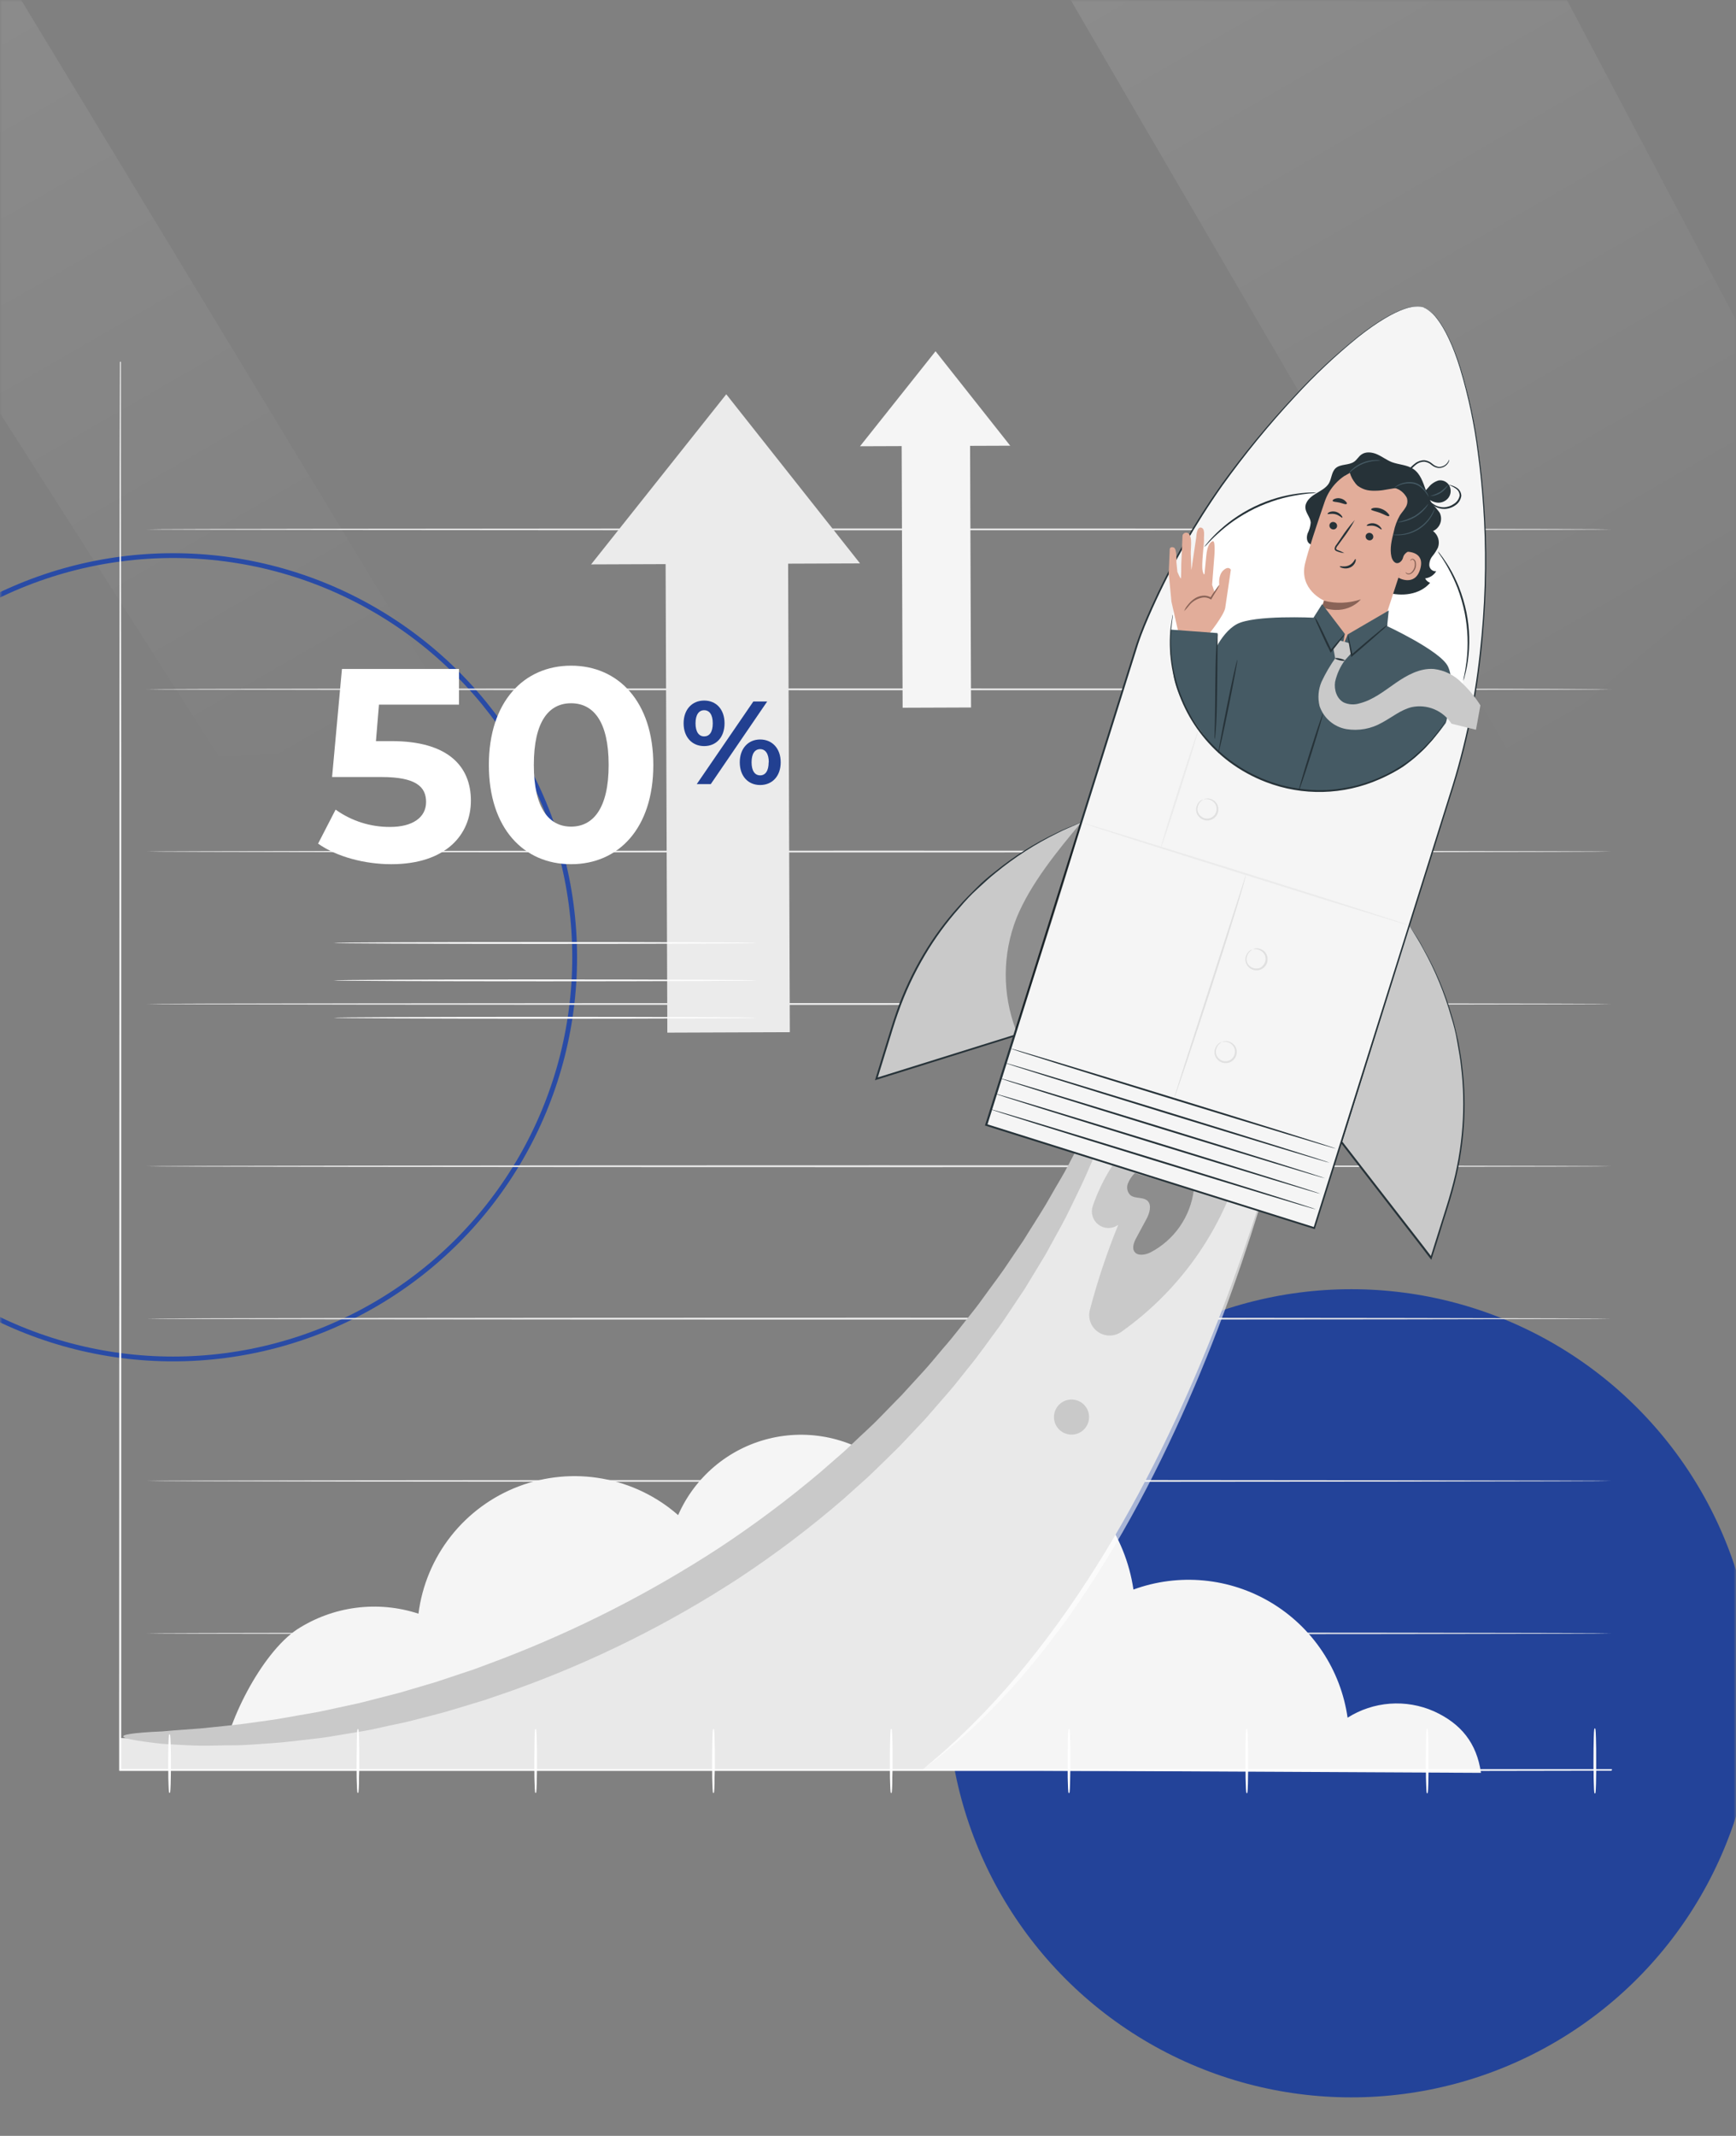 <svg width="361" height="444" viewBox="0 0 361 444" fill="none" xmlns="http://www.w3.org/2000/svg">
<rect x="0" y="0" width="361" height="444" fill="#808080" stroke="none"/>
<mask id="mask0_2369_935" style="mask-type:alpha" maskUnits="userSpaceOnUse" x="0" y="0" width="361" height="444">
<rect x="0.5" y="0.5" width="360" height="443" fill="#D9D9D9" stroke="black"/>
</mask>
<g mask="url(#mask0_2369_935)">
<circle cx="281" cy="352" r="84" fill="#234399"/>
<path opacity="0.1" d="M217.808 -8.291L319.929 -11.189L380.403 103.26L314.953 158.393L217.808 -8.291Z" fill="url(#paint0_linear_2369_935)"/>
<path opacity="0.1" d="M-34.399 31.958L-33.051 -3.273L-22.899 -8.24L-1.076 -9.04L98.486 155.293L45.487 157.235L-34.399 31.958Z" fill="url(#paint1_linear_2369_935)"/>
<circle cx="36" cy="199" r="83.5" stroke="#294BA6"/>
</g>
<path d="M335.052 339.548C335.052 339.649 266.861 339.735 182.765 339.735C98.669 339.735 30.471 339.649 30.471 339.548C30.471 339.447 98.647 339.361 182.765 339.361C266.882 339.361 335.052 339.44 335.052 339.548Z" fill="#EBEBEB"/>
<path d="M335.052 307.854C335.052 307.962 266.861 308.048 182.765 308.048C98.669 308.048 30.471 307.962 30.471 307.854C30.471 307.746 98.647 307.666 182.765 307.666C266.882 307.666 335.052 307.76 335.052 307.854Z" fill="#EBEBEB"/>
<path d="M335.052 274.129C335.052 274.237 266.861 274.316 182.765 274.316C98.669 274.316 30.471 274.237 30.471 274.129C30.471 274.021 98.64 273.92 182.765 273.92C266.89 273.92 335.052 274.028 335.052 274.129Z" fill="#EBEBEB"/>
<path d="M335.052 242.442C335.052 242.542 266.861 242.629 182.765 242.629C98.669 242.629 30.471 242.542 30.471 242.442C30.471 242.341 98.64 242.24 182.765 242.24C266.89 242.24 335.052 242.334 335.052 242.442Z" fill="#EBEBEB"/>
<path d="M335.052 208.71C335.052 208.818 266.861 208.904 182.765 208.904C98.669 208.904 30.471 208.818 30.471 208.71C30.471 208.602 98.647 208.522 182.765 208.522C266.882 208.522 335.052 208.609 335.052 208.71Z" fill="#EBEBEB"/>
<path d="M335.052 177.022C335.052 177.123 266.861 177.21 182.765 177.21C98.669 177.21 30.471 177.123 30.471 177.022C30.471 176.922 98.647 176.835 182.765 176.835C266.882 176.835 335.052 176.922 335.052 177.022Z" fill="#EBEBEB"/>
<path d="M335.052 143.298C335.052 143.398 266.861 143.485 182.765 143.485C98.669 143.485 30.471 143.398 30.471 143.298C30.471 143.197 98.647 143.11 182.765 143.11C266.882 143.11 335.052 143.19 335.052 143.298Z" fill="#EBEBEB"/>
<path d="M335.052 110.048C335.052 110.156 266.861 110.235 182.765 110.235C98.669 110.235 30.471 110.156 30.471 110.048C30.471 109.94 98.647 109.861 182.765 109.861C266.882 109.861 335.052 109.947 335.052 110.048Z" fill="#EBEBEB"/>
<path d="M298.166 355.734C295.297 354.468 292.159 353.929 289.032 354.162C285.904 354.396 282.881 355.395 280.231 357.073C279.527 352.15 277.733 347.447 274.979 343.307C272.225 339.166 268.582 335.693 264.314 333.14C260.047 330.587 255.263 329.019 250.313 328.551C245.362 328.083 240.37 328.726 235.699 330.433C234.871 324.8 232.701 319.449 229.372 314.831C226.043 310.213 221.652 306.462 216.57 303.896C211.488 301.329 205.864 300.022 200.171 300.085C194.478 300.147 188.884 301.577 183.859 304.254C180.512 301.612 176.604 299.773 172.435 298.877C168.266 297.981 163.947 298.053 159.81 299.087C155.673 300.121 151.829 302.089 148.571 304.841C145.314 307.593 142.73 311.054 141.019 314.96C136.555 311.05 131.111 308.428 125.27 307.376C119.43 306.323 113.413 306.88 107.864 308.985C102.316 311.091 97.444 314.666 93.772 319.328C90.1 323.99 87.766 329.564 87.019 335.451C82.835 334.08 78.397 333.661 74.031 334.227C69.664 334.792 65.48 336.328 61.783 338.72C54.447 343.58 46.8 358.462 46.08 367.225L307.966 368.542C307.087 362.358 303.84 358.311 298.166 355.734Z" fill="#F5F5F5"/>
<path d="M122.918 117.327L151.027 81.961L178.841 117.118L122.918 117.327Z" fill="#EBEBEB"/>
<path d="M163.867 111.563L138.394 111.656L138.772 214.666L164.245 214.573L163.867 111.563Z" fill="#EBEBEB"/>
<path d="M178.841 92.768L194.544 73.018L210.074 92.653L178.841 92.768Z" fill="#F5F5F5"/>
<path d="M201.716 89.551L187.489 89.603L187.7 147.124L201.927 147.072L201.716 89.551Z" fill="#F5F5F5"/>
<path d="M24.955 361.299C72.367 363.252 119.188 350.201 158.753 324.003C197.935 297.91 220.5 254.818 236.736 210.632L269.59 221.907C269.59 221.907 248.76 321.728 191.83 367.851H24.955V361.299Z" fill="#C9C9C9"/>
<g opacity="0.6">
<path d="M24.955 361.299C72.367 363.252 119.188 350.201 158.753 324.003C197.935 297.91 220.5 254.818 236.736 210.632L269.59 221.907C269.59 221.907 248.76 326.307 191.83 367.851H24.955V361.299Z" fill="white"/>
</g>
<path d="M233.021 222.332C233.266 222.418 233.165 223.376 232.747 225.126C232.538 225.997 232.25 227.07 231.89 228.33L231.286 230.353C231.055 231.073 230.782 231.793 230.494 232.628C229.918 234.226 229.27 236.005 228.535 237.942C227.801 239.878 226.858 241.923 225.9 244.141C224.942 246.358 223.74 248.677 222.574 251.154C221.407 253.63 219.953 256.158 218.491 258.836L217.375 260.866C216.965 261.536 216.562 262.213 216.144 262.897L213.602 267.08L212.947 268.153L212.227 269.211L210.787 271.371C209.815 272.811 208.865 274.294 207.814 275.756C205.654 278.636 203.558 281.71 201.11 284.662C199.908 286.153 198.727 287.708 197.438 289.198C196.15 290.689 194.839 292.194 193.507 293.72L192.506 294.872L191.455 295.988L189.36 298.22L187.2 300.495C186.48 301.258 185.71 301.935 184.954 302.72C183.427 304.196 181.915 305.715 180.331 307.191L175.45 311.569C168.56 317.529 161.289 323.034 153.684 328.05C138.961 337.659 123.155 345.498 106.596 351.406L100.937 353.358L95.357 355.05L92.621 355.87L89.899 356.59L84.586 357.951C82.836 358.354 81.101 358.671 79.409 359.067C77.717 359.463 76.054 359.787 74.369 360.054L69.538 360.853C68.746 360.975 67.968 361.126 67.19 361.227L64.894 361.501C61.855 361.854 58.975 362.221 56.254 362.394C53.532 362.566 50.933 362.818 48.506 362.811C46.08 362.804 43.834 362.919 41.76 362.89C39.686 362.862 37.793 362.732 36.094 362.646C35.244 362.595 34.445 362.566 33.696 362.502L31.586 362.257C30.283 362.098 29.189 361.94 28.303 361.789C26.532 361.494 25.61 361.206 25.625 360.946C25.639 360.687 26.59 360.471 28.361 360.284C29.254 360.19 30.348 360.104 31.637 360.025L33.718 359.924L36.086 359.722C37.757 359.588 39.607 359.451 41.638 359.312C43.661 359.132 45.857 358.866 48.211 358.635C50.566 358.405 53.071 358.002 55.728 357.649C58.385 357.296 61.2 356.72 64.08 356.245L66.305 355.849C67.025 355.712 67.802 355.532 68.558 355.366L73.224 354.358C74.815 354.049 76.406 353.595 78.041 353.185L83.03 351.903L88.135 350.398L90.749 349.628L93.377 348.75L98.741 346.957L104.184 344.919C120.08 338.831 135.285 331.074 149.544 321.778C156.882 316.94 163.927 311.67 170.64 305.996L175.414 301.834C176.962 300.43 178.445 298.954 179.95 297.586C180.67 296.866 181.454 296.204 182.16 295.477C182.866 294.75 183.6 294.037 184.277 293.317L186.379 291.157L187.423 290.106L188.417 289.018L192.334 284.734C193.622 283.294 194.803 281.854 196.013 280.414C198.475 277.628 200.621 274.726 202.81 272.005C203.882 270.63 204.862 269.211 205.862 267.858L207.346 265.842L208.066 264.841L208.786 263.833L211.457 259.88L212.753 257.972L213.948 256.057C215.518 253.53 217.087 251.161 218.39 248.814C219.694 246.466 221.069 244.328 222.149 242.218C223.229 240.109 224.309 238.186 225.295 236.401C226.282 234.615 227.045 232.916 227.815 231.426C228.204 230.706 228.535 229.986 228.91 229.316C229.284 228.646 229.543 228.027 229.824 227.444C230.4 226.285 230.911 225.284 231.343 224.564C232.2 223.023 232.776 222.246 233.021 222.332Z" fill="#C9C9C9"/>
<path d="M234.835 237.69C231.466 241.495 228.882 245.929 227.232 250.736C227.002 251.423 226.993 252.165 227.209 252.857C227.424 253.549 227.851 254.155 228.431 254.59C229.01 255.025 229.712 255.267 230.436 255.281C231.161 255.295 231.871 255.08 232.466 254.667L232.538 254.617C230.189 260.374 228.22 266.278 226.642 272.293C226.418 273.136 226.459 274.028 226.76 274.847C227.061 275.666 227.607 276.373 228.323 276.871C229.04 277.369 229.893 277.634 230.765 277.63C231.638 277.627 232.488 277.354 233.201 276.85C246.037 267.752 255.136 254.306 258.811 239.007L234.835 237.69Z" fill="#C9C9C9"/>
<g opacity="0.3">
<path d="M235.98 243.867C235.36 244.483 234.87 245.218 234.54 246.027C234.382 246.432 234.345 246.874 234.433 247.3C234.521 247.725 234.731 248.116 235.037 248.425C236.023 249.26 237.715 248.756 238.637 249.642C239.558 250.527 239.04 252.241 238.385 253.45L236.311 257.288C235.807 258.224 235.31 259.448 235.966 260.283C236.621 261.118 238.169 260.888 239.227 260.355C241.668 259.086 243.763 257.244 245.335 254.987C246.906 252.729 247.906 250.124 248.249 247.395L235.98 243.867Z" fill="black"/>
</g>
<path d="M293.076 192.38L293.27 192.661C298.789 200.913 302.385 210.298 303.794 220.125C305.202 229.952 304.386 239.97 301.406 249.44L297.626 261.471L278.942 237.373L293.076 192.38Z" fill="#C9C9C9"/>
<path d="M293.076 192.38L293.011 192.603L292.81 193.258C292.63 193.834 292.378 194.698 292.046 195.75C291.37 197.91 290.39 201.092 289.166 205.074C286.69 212.994 283.205 224.247 279.086 237.416V237.258L296.122 259.218L297.77 261.378L297.446 261.442C298.205 259.042 298.949 256.678 299.678 254.35C300.398 252.018 301.169 249.728 301.781 247.46C303.009 243.106 303.79 238.638 304.114 234.126C304.411 230.046 304.319 225.948 303.84 221.886C303.667 219.97 303.293 218.156 302.998 216.406C302.702 214.657 302.278 212.994 301.788 211.446C300.397 206.49 298.427 201.714 295.92 197.218C295.085 195.606 294.286 194.446 293.803 193.618L293.047 192.373C293.047 192.373 293.119 192.459 293.27 192.668L293.861 193.575C294.365 194.389 295.193 195.541 296.021 197.175C298.57 201.654 300.569 206.423 301.975 211.381C302.479 212.936 302.803 214.621 303.221 216.356C303.523 218.113 303.905 219.956 304.085 221.857C304.583 225.932 304.687 230.045 304.394 234.14C304.079 238.678 303.302 243.173 302.076 247.554C301.464 249.843 300.686 252.118 299.974 254.451C299.261 256.784 298.534 259.146 297.749 261.543L297.641 261.889L297.418 261.601C296.899 260.931 296.33 260.204 295.769 259.441L278.748 237.466L278.698 237.394V237.308L288.994 204.872C290.254 200.926 291.247 197.794 291.938 195.634C292.277 194.576 292.543 193.762 292.723 193.194L293.04 192.56C293.047 192.499 293.059 192.439 293.076 192.38V192.38Z" fill="#263238"/>
<path d="M224.842 170.96L224.518 171.082C215.399 174.648 207.196 180.214 200.516 187.372C193.835 194.53 188.847 203.096 185.918 212.439L182.196 224.305L210.902 215.334L224.842 170.96Z" fill="#C9C9C9"/>
<path d="M224.842 170.96C224.842 170.96 224.842 171.025 224.784 171.162C224.726 171.298 224.676 171.522 224.597 171.781C224.424 172.342 224.172 173.156 223.877 174.2L221.04 183.322L211.082 215.37V215.463H210.996L184.831 223.657L182.29 224.449L181.951 224.557L182.059 224.211L184.219 217.22C184.939 214.923 185.616 212.648 186.379 210.452C187.859 206.214 189.765 202.137 192.067 198.284C194.146 194.805 196.557 191.535 199.267 188.521C200.498 187.081 201.83 185.806 203.069 184.554C204.307 183.301 205.596 182.206 206.878 181.227C210.815 178.018 215.125 175.296 219.715 173.12C221.314 172.299 222.595 171.838 223.495 171.464L224.489 171.061L224.842 170.946L223.524 171.529C222.667 171.925 221.364 172.407 219.78 173.242C215.23 175.474 210.955 178.229 207.043 181.45C205.776 182.437 204.566 183.61 203.263 184.784C201.96 185.958 200.714 187.297 199.498 188.744C196.817 191.755 194.432 195.017 192.377 198.486C190.101 202.312 188.215 206.357 186.746 210.56C185.962 212.72 185.306 215.031 184.586 217.321C183.866 219.61 183.146 221.958 182.426 224.319L182.196 224.082L184.738 223.29L210.91 215.125L210.794 215.24C214.906 202.28 218.419 191.228 220.874 183.402C222.12 179.485 223.114 176.374 223.798 174.229C224.136 173.17 224.402 172.35 224.582 171.781C224.669 171.507 224.741 171.298 224.791 171.14C224.804 171.079 224.82 171.019 224.842 170.96V170.96Z" fill="#263238"/>
<path d="M295.92 63.86C290.52 62.168 276.206 73.011 259.654 93.438C243.36 113.554 236.614 133.462 236.614 133.462L205.085 233.852L231.538 242.161L246.866 246.97L273.319 255.279L301.932 164.185C304.74 155.286 306.69 146.138 307.757 136.868C308.852 127.575 309.201 118.209 308.801 108.86C307.49 82.71 301.356 65.559 295.949 63.86" fill="#F5F5F5"/>
<path d="M295.92 63.86L296.158 63.946L296.453 64.062L296.834 64.278C297.658 64.816 298.377 65.499 298.958 66.294C300.55 68.346 302.256 71.823 303.746 76.532C305.5 82.293 306.765 88.191 307.526 94.165C308.009 97.664 308.398 101.422 308.671 105.433C308.945 109.443 309.11 113.691 309.06 118.162C309.01 122.634 308.772 127.321 308.34 132.202C307.908 137.288 307.221 142.349 306.281 147.366C305.256 152.758 303.934 158.089 302.321 163.335C300.626 168.74 298.882 174.31 297.086 180.046C289.886 202.957 281.93 228.351 273.463 255.337L273.413 255.517L273.233 255.459L239.119 244.746L204.998 234.025L204.818 233.974L204.876 233.794C213.358 206.809 221.342 181.414 228.55 158.504C230.35 152.773 232.099 147.205 233.798 141.8C234.648 139.102 235.486 136.443 236.311 133.822C237.197 131.216 238.255 128.732 239.335 126.313C243.374 117.384 248.249 108.857 253.894 100.846C258.593 94.344 263.704 88.149 269.194 82.299C273.274 77.862 277.683 73.739 282.384 69.966C286.265 66.913 289.584 64.969 292.082 64.155C293.006 63.824 293.982 63.666 294.962 63.687L295.394 63.723L295.704 63.795L295.942 63.86L295.697 63.817L295.394 63.752L294.962 63.716C293.98 63.711 293.005 63.882 292.082 64.22C289.634 65.048 286.322 67.006 282.442 70.074C277.783 73.854 273.41 77.975 269.359 82.4C263.905 88.269 258.828 94.478 254.16 100.99C248.539 108.994 243.686 117.511 239.666 126.428C238.594 128.847 237.506 131.331 236.664 133.916L234.158 141.894C232.464 147.298 230.719 152.869 228.924 158.605C221.724 181.515 213.804 206.917 205.294 233.91L205.171 233.672L239.263 244.4L273.377 255.121L273.139 255.243L296.806 179.96L302.054 163.263C303.662 158.024 304.98 152.7 306 147.315C307.001 142.117 307.634 137.055 308.081 132.195C308.527 127.335 308.758 122.641 308.801 118.17C308.844 113.698 308.714 109.465 308.441 105.462C308.167 101.458 307.793 97.7 307.318 94.208C306.574 88.242 305.331 82.348 303.602 76.59C302.162 71.881 300.456 68.403 298.886 66.351C298.316 65.556 297.609 64.869 296.798 64.321L296.424 64.098L296.136 63.982L295.92 63.86Z" fill="#263238"/>
<path d="M289.064 160.762C304.144 152.643 309.786 133.836 301.666 118.757C293.547 103.677 274.74 98.035 259.661 106.154C244.581 114.274 238.939 133.08 247.059 148.16C255.178 163.24 273.985 168.882 289.064 160.762Z" fill="white"/>
<path d="M298.663 118.753C298.487 118.771 298.309 118.752 298.14 118.7C297.971 118.647 297.815 118.56 297.68 118.445C297.545 118.33 297.436 118.189 297.357 118.03C297.279 117.871 297.233 117.698 297.223 117.522C297.207 116.813 297.447 116.123 297.9 115.578C298.347 115.035 298.727 114.44 299.03 113.806C299.245 113.201 299.26 112.544 299.074 111.929C298.887 111.315 298.509 110.777 297.994 110.394C298.339 110.242 298.65 110.023 298.908 109.749C299.167 109.474 299.367 109.151 299.498 108.797C299.628 108.444 299.686 108.067 299.667 107.691C299.649 107.314 299.555 106.946 299.39 106.606C298.987 106.02 298.529 105.473 298.022 104.972C297.767 104.656 297.543 104.316 297.353 103.957C297.821 104.24 298.343 104.421 298.886 104.49C299.329 104.529 299.774 104.456 300.181 104.277C300.587 104.098 300.942 103.82 301.212 103.467C301.473 103.108 301.628 102.683 301.66 102.24C301.692 101.797 301.599 101.354 301.392 100.962C301.177 100.573 300.847 100.26 300.448 100.065C300.048 99.871 299.599 99.804 299.16 99.874C298.323 100.12 297.585 100.624 297.05 101.314L296.503 101.912C295.898 100.213 295.366 98.492 293.918 97.506C292.608 96.613 290.902 96.613 289.426 96.066C288.353 95.641 287.424 94.914 286.366 94.446C285.307 93.978 283.982 93.826 283.061 94.518C282.514 94.921 282.182 95.562 281.621 95.958C280.49 96.786 278.741 96.397 277.718 97.354C276.89 98.139 276.919 99.464 276.358 100.45C275.796 101.437 274.529 102.07 273.478 102.711C272.426 103.352 271.361 104.36 271.454 105.591C271.534 106.671 272.498 107.55 272.563 108.637C272.491 109.427 272.271 110.196 271.915 110.905C271.663 111.625 271.685 112.654 272.369 113.065L280.073 117.918C282.593 120.006 285.199 122.137 288.324 123.116C291.449 124.095 295.258 123.642 297.389 121.158C296.939 120.993 296.568 120.664 296.352 120.236C296.824 120.179 297.277 120.016 297.677 119.759C298.078 119.502 298.415 119.158 298.663 118.753V118.753Z" fill="#263238"/>
<path d="M290.952 119.221C292.364 117.344 293.612 115.35 294.682 113.259C295.752 111.156 296.284 108.821 296.23 106.462C296.23 106.11 295.877 103.654 295.51 103.582C295.265 103.532 295.258 105.742 295.07 105.886C293.323 107.598 292.135 109.8 291.665 112.201C291.163 114.506 290.921 116.861 290.945 119.221" fill="#263238"/>
<path d="M277.466 136.17C283.709 138.33 287.503 130.179 287.503 130.179L293.854 110.739C295.798 105.181 294.185 99.414 288.576 97.621L288.05 97.484C285.487 96.826 282.77 97.158 280.44 98.414C278.111 99.669 276.339 101.756 275.479 104.259C273.816 109.09 272.045 114.44 271.397 117.097C270.065 122.59 275.321 124.844 275.321 124.844C275.321 124.844 274.961 126.097 274.478 127.688C273.398 131.288 274.255 135.45 275.681 135.766L277.466 136.17Z" fill="#E2AD9A"/>
<path d="M275.321 124.88C277.851 125.52 280.512 125.422 282.989 124.599C282.989 124.599 280.231 128.134 274.896 126.241L275.321 124.88Z" fill="#896357"/>
<path d="M276.48 109.04C276.425 109.243 276.452 109.46 276.556 109.644C276.659 109.827 276.832 109.962 277.034 110.019C277.132 110.053 277.235 110.067 277.337 110.06C277.44 110.053 277.541 110.025 277.632 109.979C277.724 109.933 277.806 109.869 277.873 109.79C277.94 109.712 277.99 109.621 278.021 109.522C278.076 109.319 278.049 109.102 277.945 108.919C277.841 108.735 277.669 108.6 277.466 108.543C277.369 108.51 277.266 108.496 277.163 108.503C277.061 108.51 276.96 108.537 276.868 108.583C276.776 108.63 276.695 108.694 276.628 108.772C276.561 108.851 276.511 108.942 276.48 109.04V109.04Z" fill="#263238"/>
<path d="M276.062 106.837C276.134 106.966 276.84 106.678 277.682 106.894C278.525 107.11 279.029 107.694 279.122 107.614C279.216 107.535 279.122 107.37 278.906 107.103C278.608 106.751 278.208 106.499 277.762 106.383C277.325 106.271 276.864 106.299 276.444 106.462C276.163 106.621 276.026 106.779 276.062 106.837Z" fill="#263238"/>
<path d="M284.004 111.308C283.951 111.511 283.979 111.727 284.082 111.91C284.186 112.093 284.357 112.228 284.558 112.287C284.656 112.321 284.759 112.335 284.861 112.328C284.964 112.321 285.064 112.293 285.156 112.247C285.248 112.201 285.33 112.136 285.397 112.058C285.464 111.98 285.514 111.889 285.545 111.79C285.6 111.588 285.574 111.372 285.472 111.189C285.369 111.005 285.199 110.87 284.998 110.811C284.9 110.777 284.796 110.764 284.693 110.77C284.59 110.777 284.489 110.805 284.396 110.851C284.304 110.897 284.221 110.961 284.154 111.04C284.087 111.118 284.036 111.21 284.004 111.308Z" fill="#263238"/>
<path d="M284.22 109.292C284.292 109.414 284.998 109.134 285.833 109.35C286.668 109.566 287.186 110.142 287.273 110.07C287.359 109.998 287.273 109.832 287.057 109.566C286.764 109.211 286.365 108.958 285.919 108.846C285.483 108.726 285.02 108.754 284.602 108.925C284.321 109.04 284.184 109.234 284.22 109.292Z" fill="#263238"/>
<path d="M279.547 114.98C279.137 114.732 278.7 114.531 278.244 114.382C278.035 114.31 277.841 114.21 277.841 114.058C277.881 113.83 277.989 113.619 278.15 113.454L279.202 112.014C280.148 110.778 280.993 109.468 281.729 108.097C280.686 109.253 279.738 110.491 278.892 111.798L277.862 113.288C277.662 113.513 277.548 113.801 277.538 114.102C277.549 114.187 277.579 114.268 277.626 114.339C277.674 114.411 277.737 114.47 277.812 114.512C277.922 114.571 278.038 114.62 278.158 114.656C278.605 114.822 279.072 114.931 279.547 114.98Z" fill="#263238"/>
<path d="M281.873 116.197C281.736 116.154 281.506 117.068 280.555 117.514C279.605 117.961 278.662 117.615 278.618 117.738C278.575 117.86 278.791 117.975 279.202 118.09C279.734 118.233 280.3 118.185 280.8 117.954C281.283 117.73 281.66 117.327 281.851 116.83C281.981 116.463 281.938 116.24 281.873 116.197Z" fill="#263238"/>
<path d="M285.12 105.886C285.12 106.138 286.013 106.246 286.97 106.606C287.928 106.966 288.655 107.456 288.835 107.283C289.015 107.11 288.835 106.952 288.569 106.642C288.215 106.257 287.772 105.963 287.28 105.786C286.791 105.593 286.262 105.522 285.739 105.577C285.358 105.634 285.12 105.771 285.12 105.886Z" fill="#263238"/>
<path d="M277.128 104.13C277.229 104.36 277.848 104.31 278.568 104.482C279.288 104.655 279.821 104.936 280.008 104.77C280.195 104.605 280.044 104.475 279.835 104.23C279.547 103.92 279.17 103.706 278.755 103.618C278.345 103.519 277.914 103.551 277.524 103.712C277.2 103.842 277.085 104 277.128 104.13Z" fill="#263238"/>
<path d="M292.37 114.685C292.471 114.685 296.417 114.534 295.337 118.285C294.257 122.036 290.758 120.15 290.779 120.042C290.801 119.934 292.37 114.685 292.37 114.685Z" fill="#E2AD9A"/>
<path d="M292.32 118.926C292.32 118.926 292.37 118.99 292.464 119.07C292.601 119.177 292.773 119.23 292.946 119.221C293.378 119.221 293.89 118.666 294.106 118.004C294.207 117.688 294.237 117.354 294.192 117.025C294.192 116.899 294.161 116.774 294.102 116.663C294.043 116.551 293.958 116.455 293.854 116.384C293.784 116.344 293.702 116.329 293.623 116.341C293.543 116.352 293.47 116.39 293.414 116.449C293.335 116.542 293.342 116.622 293.321 116.622C293.299 116.622 293.256 116.535 293.321 116.391C293.371 116.308 293.447 116.242 293.537 116.204C293.661 116.154 293.801 116.154 293.926 116.204C294.069 116.278 294.191 116.387 294.28 116.522C294.368 116.657 294.42 116.813 294.43 116.974C294.494 117.342 294.47 117.72 294.358 118.076C294.113 118.796 293.53 119.408 292.918 119.408C292.809 119.407 292.703 119.383 292.606 119.335C292.508 119.288 292.423 119.219 292.356 119.134C292.32 119.019 292.32 118.926 292.32 118.926Z" fill="#896357"/>
<path d="M279.713 98.852C279.216 98.341 281.592 96.937 283.27 96.692C285.797 96.354 289.382 96.75 291.262 97.945C293.515 99.385 295.2 101.235 295.769 103.856C296.273 106.502 296.066 109.235 295.171 111.776C294.963 112.571 294.548 113.296 293.969 113.878C293.206 114.541 292.061 114.757 291.766 115.902C291.669 116.322 291.41 116.687 291.046 116.917C290.146 117.435 289.526 116.506 289.346 115.714C288.965 114.022 289.397 112.266 289.822 110.581C290.061 109.367 290.496 108.199 291.11 107.125C291.478 106.563 291.946 106.066 292.284 105.49C292.468 105.209 292.59 104.89 292.639 104.557C292.689 104.224 292.666 103.884 292.572 103.561C292.516 103.422 292.446 103.289 292.363 103.165C291.983 102.561 291.449 102.069 290.817 101.739C290.185 101.409 289.476 101.252 288.763 101.286C286.459 101.401 282.571 101.43 281.851 100.443C281.319 99.813 280.926 99.076 280.699 98.283L279.713 98.852Z" fill="#263238"/>
<path d="M291.218 97.405C290.312 96.742 289.284 96.266 288.193 96.002C287.102 95.739 285.969 95.695 284.861 95.871C284.27 95.954 283.702 96.155 283.191 96.463C282.68 96.772 282.236 97.18 281.887 97.664C281.556 98.159 281.409 98.756 281.474 99.348C281.538 99.941 281.81 100.492 282.24 100.904L282.298 100.969C283.738 101.977 284.81 102.07 286.546 101.998C287.986 101.934 289.426 101.473 290.866 101.422C292.432 101.367 293.979 101.78 295.308 102.61C294.424 100.547 293.014 98.752 291.218 97.405V97.405Z" fill="#263238"/>
<path d="M297.086 103.28C297.043 103.28 296.856 102.848 296.366 102.243C296.093 101.893 295.781 101.574 295.438 101.293C295.019 100.946 294.526 100.7 293.998 100.573C293.033 100.389 292.036 100.476 291.118 100.825C290.398 101.098 290.023 101.394 289.994 101.358C289.966 101.322 290.074 101.257 290.246 101.127C290.493 100.94 290.762 100.783 291.046 100.659C291.997 100.236 293.056 100.118 294.077 100.321C294.64 100.459 295.161 100.73 295.596 101.113C295.95 101.409 296.26 101.753 296.518 102.135C296.786 102.472 296.98 102.862 297.086 103.28Z" fill="#455A64"/>
<path d="M297.043 104.677C296.894 105.03 296.687 105.356 296.431 105.642C295.844 106.36 295.138 106.971 294.343 107.449C293.547 107.924 292.675 108.26 291.766 108.442C291.394 108.538 291.009 108.565 290.628 108.522C291.89 108.287 293.106 107.849 294.228 107.226C295.295 106.529 296.245 105.669 297.043 104.677V104.677Z" fill="#455A64"/>
<path d="M298.354 105.742C298.338 105.889 298.299 106.033 298.238 106.167C298.094 106.543 297.921 106.906 297.72 107.254C297.042 108.402 296.096 109.368 294.962 110.07C293.826 110.766 292.535 111.169 291.204 111.243C290.804 111.279 290.402 111.279 290.002 111.243C289.854 111.236 289.708 111.207 289.57 111.157C289.57 111.106 290.196 111.157 291.19 111.092C292.479 110.968 293.723 110.551 294.827 109.874C295.932 109.196 296.867 108.276 297.562 107.182C298.08 106.318 298.31 105.728 298.354 105.742Z" fill="#455A64"/>
<path d="M287.1 95.742C286.737 95.783 286.371 95.805 286.006 95.806C284.254 95.935 282.587 96.61 281.239 97.736C280.728 98.161 280.447 98.456 280.418 98.456C280.605 98.131 280.849 97.844 281.138 97.606C282.462 96.367 284.199 95.664 286.013 95.634C286.379 95.608 286.746 95.645 287.1 95.742V95.742Z" fill="#455A64"/>
<path d="M301.212 100.688C300.855 101.409 300.307 102.018 299.628 102.45C298.949 102.881 298.164 103.118 297.36 103.136C298.11 102.91 298.834 102.606 299.52 102.229C300.135 101.774 300.702 101.258 301.212 100.688V100.688Z" fill="#455A64"/>
<path d="M301.111 138.56C299.563 135.27 288.151 130.014 288.151 130.014C287.075 131.866 285.584 133.443 283.795 134.622C280.915 136.414 277.51 135.774 274.939 133.837C272.513 132.001 273.348 128.415 273.348 128.415C273.348 128.415 260.798 127.782 257.184 129.754C253.57 131.727 251.554 137.509 251.554 137.509L247.039 147.747L251.784 154.688L253.865 156.704C253.865 156.704 259.358 162.298 269.496 164.048C278.957 165.682 287.165 161.658 287.165 161.658C292.205 159.966 296.604 155.898 300.65 150.296C300.665 150.318 302.911 142.419 301.111 138.56Z" fill="#455A64"/>
<path d="M251.604 131.54C251.604 131.54 254.556 127.839 254.786 126.356L255.953 118.436C255.953 118.436 255.521 117.543 254.398 118.558C253.274 119.574 253.541 121.525 253.541 121.525L252.598 123.195L252.058 121.575L252.475 116.175C252.475 116.175 252.864 112.294 252.18 112.51C251.496 112.726 251.028 113.756 250.855 115.434C250.682 117.111 250.481 119.228 250.481 119.228C250.481 119.228 250.373 119.883 250.085 118.652C249.797 117.421 250.423 112.791 250.366 112.129C250.308 111.466 250.675 109.846 249.746 109.674C248.818 109.501 248.76 111.675 248.76 111.675L247.745 118.501C247.745 118.501 247.651 115.621 247.622 115.117C247.594 114.613 247.752 113.101 247.673 112.237C247.594 111.373 247.248 110.797 246.83 110.754C246.636 110.709 246.432 110.741 246.26 110.843C246.089 110.945 245.963 111.109 245.909 111.301L245.642 117.313C245.642 117.313 245.642 120.092 245.556 120.236C245.47 120.38 244.836 118.882 244.836 118.882L244.634 116.852C244.634 116.852 244.778 114.094 244.102 113.821C243.425 113.547 243.252 114.066 243.252 114.066L243.036 119.106L243.598 125.06L244.951 131.05L247.154 131.482L251.604 131.54Z" fill="#E2AD9A"/>
<path d="M246.24 127.04C246.593 126.694 246.92 126.324 247.219 125.931C247.932 125.019 248.959 124.406 250.099 124.21C250.654 124.136 251.218 124.253 251.698 124.542L251.856 124.642L251.957 124.462C252.389 123.67 252.878 122.972 253.152 122.468C253.426 121.964 253.584 121.647 253.541 121.633C253.324 121.85 253.133 122.091 252.972 122.353C252.492 122.987 252.045 123.646 251.633 124.326L251.892 124.246C251.349 123.901 250.702 123.756 250.063 123.836C249.374 123.913 248.719 124.177 248.17 124.599C247.734 124.933 247.344 125.323 247.01 125.758C246.679 126.136 246.419 126.57 246.24 127.04V127.04Z" fill="#896357"/>
<path d="M273.125 128.422L274.939 125.578L279.655 131.77L279.137 134.557L280.26 131.878L288.785 126.91L288.425 130.467L284.566 135.464L279.468 137.581L275.71 136.177C275.71 136.177 272.779 135.111 272.83 134.874C272.88 134.636 273.125 128.422 273.125 128.422Z" fill="#455A64"/>
<path d="M277.258 134.701L277.69 137.07L279.432 137.523L281.009 135.774L280.613 133.707L278.546 133.131L277.258 134.701Z" fill="#C9C9C9"/>
<path d="M279.655 131.77C279.462 132.161 279.22 132.527 278.935 132.858C278.438 133.513 277.726 134.427 276.89 135.464L276.71 135.687L276.588 135.428C276.372 134.967 276.142 134.478 275.868 133.988C275.148 132.433 274.493 131.014 274.046 129.978C273.773 129.431 273.554 128.86 273.391 128.271C273.757 128.761 274.069 129.29 274.32 129.848C274.831 130.856 275.515 132.26 276.242 133.815L276.926 135.255L276.617 135.219C277.474 134.197 278.222 133.311 278.777 132.699C279.032 132.356 279.326 132.044 279.655 131.77V131.77Z" fill="#263238"/>
<path d="M288.619 129.834C288.161 130.359 287.654 130.841 287.107 131.274C286.142 132.145 284.789 133.333 283.284 134.622L281.21 136.4L280.98 136.594L280.93 136.299C280.699 135.003 280.512 133.902 280.39 133.117C280.301 132.708 280.258 132.29 280.26 131.871C280.424 132.258 280.538 132.665 280.598 133.081C280.778 133.851 281.009 134.946 281.268 136.234L280.987 136.134L283.039 134.355C284.544 133.066 285.919 131.914 286.934 131.094C287.458 130.626 288.022 130.204 288.619 129.834V129.834Z" fill="#263238"/>
<path d="M306.929 151.7L307.85 146.624C306.766 144.908 305.467 143.338 303.984 141.951C302.438 140.349 300.385 139.331 298.174 139.071C295.294 138.841 292.579 140.353 290.203 142.002C287.827 143.65 285.494 145.53 282.694 146.221C281.632 146.552 280.488 146.49 279.468 146.048C277.978 145.285 277.38 143.377 277.632 141.728C278.004 140.088 278.713 138.544 279.713 137.192L277.826 136.609C276.666 138.215 275.659 139.927 274.817 141.721C274.136 143.311 273.989 145.08 274.399 146.761C274.809 147.986 275.54 149.078 276.517 149.922C277.494 150.767 278.68 151.334 279.95 151.563C282.513 151.99 285.144 151.514 287.395 150.217C289.447 149.122 291.305 147.546 293.573 146.998C295.137 146.671 296.763 146.825 298.239 147.439C299.714 148.053 300.969 149.099 301.838 150.44L306.929 151.7Z" fill="#C9C9C9"/>
<path d="M253.354 156.56C253.253 156.56 254.074 152.182 255.139 146.826C256.205 141.469 257.198 137.142 257.299 137.163C257.4 137.185 256.579 141.541 255.506 146.898C254.434 152.254 253.44 156.61 253.354 156.56Z" fill="#263238"/>
<path d="M243.454 130.885L253.166 131.605L252.72 154.004L252.598 155.545C252.598 155.545 244.598 146.782 243.958 139.705C243.821 138.2 243.497 137.005 243.418 135.946C243.166 132.001 243.454 130.885 243.454 130.885Z" fill="#455A64"/>
<path d="M252.569 153.68C252.532 153.391 252.532 153.098 252.569 152.809C252.569 152.175 252.605 151.369 252.626 150.447C252.677 148.453 252.691 145.688 252.72 142.642C252.749 139.597 252.799 136.825 252.907 134.823C252.958 133.83 253.008 133.016 253.066 132.462C253.07 132.17 253.111 131.879 253.188 131.598C253.216 131.887 253.216 132.179 253.188 132.469C253.188 133.102 253.188 133.909 253.188 134.838C253.188 136.918 253.138 139.633 253.109 142.642C253.08 145.652 253.022 148.46 252.907 150.454C252.85 151.455 252.792 152.262 252.727 152.823C252.703 153.113 252.65 153.4 252.569 153.68V153.68Z" fill="#263238"/>
<path d="M243.878 127.76C243.89 127.834 243.89 127.909 243.878 127.983C243.878 128.149 243.835 128.365 243.806 128.631C243.749 129.2 243.619 130.071 243.526 131.122C243.197 136.315 244.154 141.508 246.312 146.242C248.454 150.908 251.722 154.969 255.823 158.058C258.137 159.777 260.676 161.17 263.369 162.198C266.054 163.243 268.877 163.893 271.75 164.127C274.422 164.378 277.115 164.261 279.756 163.782C282.151 163.369 284.487 162.665 286.711 161.686C287.721 161.257 288.709 160.776 289.67 160.246C290.585 159.721 291.442 159.159 292.248 158.626C293.054 158.094 293.782 157.51 294.408 156.927C295.034 156.344 295.697 155.818 296.23 155.264L297.72 153.702L298.858 152.298L299.34 151.7L299.729 151.146L300.326 150.274L300.708 149.742C300.748 149.677 300.794 149.617 300.845 149.562C300.845 149.562 300.845 149.634 300.737 149.763L300.391 150.31L299.815 151.21L299.448 151.779C299.297 151.966 299.138 152.175 298.973 152.391L297.85 153.831L296.41 155.415C295.877 155.984 295.229 156.51 294.588 157.114C293.947 157.719 293.148 158.238 292.428 158.85C291.708 159.462 290.765 159.966 289.843 160.506C288.878 161.058 287.883 161.556 286.862 161.996C279.381 165.3 270.896 165.51 263.261 162.579C260.525 161.533 257.947 160.113 255.6 158.36C251.455 155.231 248.163 151.111 246.024 146.379C243.869 141.59 242.953 136.336 243.36 131.101C243.475 130.021 243.634 129.186 243.713 128.617L243.814 127.969C243.828 127.897 243.85 127.827 243.878 127.76Z" fill="#263238"/>
<path d="M304.294 141.548C304.322 141.176 304.384 140.807 304.481 140.446C304.639 139.726 304.812 138.711 304.97 137.444C305.366 134.121 305.24 130.756 304.596 127.472C304.23 125.67 303.719 123.9 303.07 122.18C302.517 120.782 301.875 119.42 301.147 118.105C300.852 117.536 300.535 117.046 300.269 116.614C300.002 116.182 299.765 115.808 299.549 115.513C299.326 115.211 299.126 114.894 298.951 114.562C299.217 114.828 299.458 115.117 299.671 115.426C299.945 115.77 300.199 116.128 300.434 116.499C300.722 116.924 301.054 117.406 301.37 117.939C302.14 119.246 302.811 120.608 303.379 122.014C304.059 123.749 304.589 125.539 304.963 127.364C305.615 130.685 305.706 134.093 305.23 137.444C305.088 138.454 304.883 139.454 304.618 140.439C304.543 140.818 304.434 141.189 304.294 141.548V141.548Z" fill="#263238"/>
<path d="M273.766 102.43C273.423 102.507 273.073 102.548 272.722 102.553C272.383 102.553 272.002 102.61 271.498 102.675C270.994 102.74 270.475 102.783 269.885 102.898C268.491 103.122 267.113 103.435 265.759 103.834C264.107 104.337 262.494 104.962 260.935 105.706C259.388 106.47 257.898 107.346 256.478 108.327C255.326 109.142 254.227 110.03 253.188 110.984C252.727 111.38 252.353 111.776 252.007 112.107C251.662 112.438 251.381 112.748 251.158 112.993C250.94 113.254 250.699 113.495 250.438 113.713C250.624 113.412 250.839 113.13 251.078 112.87C251.287 112.604 251.554 112.287 251.885 111.934C252.216 111.582 252.605 111.171 253.03 110.761C254.057 109.772 255.152 108.856 256.306 108.018C259.14 105.974 262.307 104.437 265.666 103.474C267.038 103.087 268.436 102.798 269.849 102.61C270.454 102.51 271.001 102.488 271.483 102.438C271.966 102.387 272.376 102.38 272.722 102.38C273.07 102.369 273.42 102.386 273.766 102.43V102.43Z" fill="#263238"/>
<path d="M270.079 164.372C269.978 164.372 271.03 160.722 272.419 156.286C273.809 151.851 275.018 148.28 275.119 148.309C275.22 148.338 274.169 151.959 272.779 156.394C271.39 160.83 270.173 164.401 270.079 164.372Z" fill="#263238"/>
<path d="M301.363 95.533C301.363 95.533 301.363 95.605 301.363 95.742C301.312 95.943 301.224 96.134 301.104 96.303C300.884 96.625 300.585 96.884 300.236 97.056C299.886 97.227 299.498 97.305 299.11 97.282C298.578 97.212 298.078 96.989 297.67 96.642C297.255 96.27 296.733 96.038 296.179 95.979C295.569 95.976 294.975 96.179 294.494 96.555C293.965 96.983 293.482 97.466 293.054 97.995C292.165 99.028 291.118 99.912 289.951 100.616C288.985 101.184 287.906 101.533 286.79 101.638C286.04 101.704 285.285 101.624 284.566 101.401C284.307 101.329 284.063 101.212 283.846 101.055C284.793 101.359 285.793 101.467 286.783 101.372C287.853 101.238 288.881 100.877 289.8 100.314C290.923 99.613 291.933 98.747 292.795 97.743C293.246 97.21 293.753 96.728 294.307 96.303C294.858 95.883 295.536 95.662 296.23 95.677C296.845 95.749 297.422 96.014 297.878 96.433C298.24 96.759 298.687 96.976 299.167 97.059C299.512 97.072 299.854 97.002 300.166 96.856C300.478 96.709 300.75 96.49 300.96 96.217C301.117 96.003 301.252 95.774 301.363 95.533Z" fill="#263238"/>
<path d="M301.291 100.796C301.291 100.796 301.464 100.796 301.752 100.875C302.17 100.988 302.569 101.166 302.933 101.401C303.219 101.581 303.456 101.83 303.621 102.126C303.786 102.422 303.873 102.754 303.876 103.093C303.818 103.498 303.671 103.886 303.448 104.23C303.224 104.573 302.928 104.863 302.58 105.08C301.919 105.537 301.137 105.788 300.334 105.8C299.68 105.801 299.036 105.638 298.462 105.325C298.082 105.118 297.743 104.845 297.461 104.518C297.266 104.281 297.194 104.13 297.209 104.115C297.628 104.492 298.089 104.818 298.584 105.087C299.128 105.343 299.725 105.469 300.326 105.454C301.058 105.414 301.763 105.164 302.357 104.734C302.659 104.546 302.92 104.297 303.122 104.004C303.324 103.71 303.463 103.378 303.53 103.028C303.53 102.745 303.461 102.466 303.329 102.215C303.197 101.964 303.007 101.749 302.774 101.588C302.44 101.347 302.08 101.144 301.702 100.983C301.435 100.897 301.284 100.818 301.291 100.796Z" fill="#263238"/>
<path d="M277.747 238.762C277.747 238.863 262.541 234.277 243.857 228.531C225.173 222.786 210.017 218.041 210.074 217.94C210.132 217.839 225.281 222.426 243.972 228.171C262.663 233.917 277.776 238.64 277.747 238.762Z" fill="#263238"/>
<path d="M276.48 241.707C276.48 241.808 261.274 237.229 242.59 231.483C223.906 225.738 208.8 220.993 208.8 220.892C208.8 220.791 223.999 225.37 242.69 231.123C261.382 236.876 276.523 241.614 276.48 241.707Z" fill="#263238"/>
<path d="M275.537 244.94C275.537 245.034 260.33 240.454 241.646 234.709C222.962 228.963 207.806 224.218 207.864 224.118C207.922 224.017 223.063 228.596 241.754 234.349C260.446 240.102 275.566 244.839 275.537 244.94Z" fill="#263238"/>
<path d="M274.579 248.166C274.579 248.266 259.373 243.68 240.689 237.934C222.005 232.189 206.849 227.444 206.906 227.343C206.964 227.242 222.113 231.829 240.804 237.574C259.495 243.32 274.608 248.065 274.579 248.166Z" fill="#263238"/>
<path d="M273.6 251.391C273.564 251.492 258.394 246.913 239.71 241.16C221.026 235.407 205.87 230.67 205.927 230.576C205.985 230.482 221.155 235.04 239.846 240.8C258.538 246.56 273.658 251.29 273.6 251.391Z" fill="#263238"/>
<path d="M259.063 181.76C259.06 181.926 259.036 182.09 258.991 182.25C258.948 182.581 258.804 183.034 258.646 183.639C258.322 184.834 257.818 186.519 257.17 188.679C255.874 192.92 254.016 198.759 251.935 205.167C249.854 211.575 247.918 217.407 246.506 221.598C245.786 223.664 245.232 225.349 244.814 226.558C244.62 227.113 244.454 227.559 244.332 227.905C244.286 228.065 244.223 228.219 244.145 228.366C244.166 228.199 244.204 228.035 244.26 227.876L244.678 226.515C245.059 225.291 245.599 223.592 246.254 221.518L251.575 205.052C253.656 198.651 255.535 192.812 256.91 188.6C257.58 186.526 258.12 184.827 258.509 183.61C258.682 183.02 258.847 182.559 258.919 182.25C258.958 182.084 259.006 181.92 259.063 181.76V181.76Z" fill="#E0E0E0"/>
<path d="M279.655 137.322C279.655 137.422 279.166 137.401 278.611 137.271C278.057 137.142 277.625 136.954 277.646 136.854C277.668 136.753 278.136 136.774 278.698 136.904C279.259 137.034 279.677 137.221 279.655 137.322Z" fill="#263238"/>
<path d="M293.076 192.38C293.04 192.474 277.87 187.808 259.186 181.954C240.502 176.101 225.346 171.277 225.403 171.154C225.461 171.032 240.602 175.719 259.294 181.573C277.985 187.426 293.105 192.279 293.076 192.38Z" fill="#EBEBEB"/>
<path d="M254.16 216.601C254.311 216.499 254.489 216.441 254.671 216.435C255.176 216.384 255.682 216.504 256.111 216.774C256.44 216.967 256.712 217.244 256.899 217.577C257.087 217.909 257.182 218.286 257.177 218.667C257.184 219.142 257.045 219.608 256.778 220C256.51 220.393 256.128 220.693 255.684 220.86C255.239 221.027 254.754 221.053 254.294 220.933C253.835 220.814 253.423 220.556 253.116 220.194C252.854 219.907 252.675 219.555 252.596 219.175C252.518 218.795 252.543 218.401 252.67 218.034C252.812 217.552 253.115 217.133 253.526 216.846C253.667 216.725 253.84 216.65 254.023 216.63C254.023 216.63 253.858 216.738 253.62 216.961C253.269 217.26 253.018 217.659 252.9 218.106C252.811 218.422 252.806 218.756 252.884 219.075C252.962 219.394 253.121 219.688 253.346 219.927C253.61 220.231 253.96 220.447 254.35 220.547C254.74 220.646 255.151 220.623 255.528 220.482C255.905 220.341 256.23 220.088 256.459 219.757C256.688 219.427 256.81 219.034 256.81 218.631C256.822 218.303 256.748 217.977 256.597 217.686C256.445 217.394 256.221 217.147 255.946 216.968C255.571 216.707 255.127 216.564 254.671 216.558C254.326 216.579 254.16 216.637 254.16 216.601Z" fill="#E0E0E0"/>
<path d="M260.59 197.312C260.74 197.208 260.918 197.15 261.101 197.146C261.605 197.097 262.111 197.216 262.541 197.485C262.869 197.679 263.139 197.957 263.325 198.289C263.511 198.622 263.605 198.997 263.599 199.378C263.607 199.853 263.467 200.319 263.2 200.711C262.933 201.104 262.551 201.404 262.106 201.571C261.662 201.738 261.176 201.764 260.717 201.645C260.257 201.525 259.846 201.267 259.538 200.905C259.277 200.618 259.097 200.266 259.019 199.886C258.94 199.506 258.965 199.112 259.092 198.745C259.24 198.285 259.529 197.884 259.92 197.6C260.062 197.484 260.234 197.411 260.417 197.391C260.417 197.391 260.258 197.499 260.014 197.715C259.664 198.019 259.413 198.42 259.294 198.867C259.202 199.183 259.194 199.517 259.271 199.836C259.348 200.156 259.507 200.45 259.733 200.689C260.008 200.969 260.355 201.169 260.736 201.266C261.116 201.364 261.516 201.356 261.893 201.243C262.261 201.087 262.577 200.83 262.804 200.501C263.031 200.172 263.159 199.785 263.174 199.386C263.188 199.059 263.116 198.734 262.966 198.444C262.816 198.153 262.592 197.907 262.318 197.73C261.939 197.47 261.494 197.325 261.036 197.312C260.784 197.29 260.597 197.348 260.59 197.312Z" fill="#E0E0E0"/>
<path d="M250.337 166.158C250.488 166.055 250.665 165.998 250.848 165.992C251.352 165.941 251.859 166.06 252.288 166.33C252.617 166.524 252.889 166.801 253.076 167.133C253.263 167.466 253.359 167.842 253.354 168.224C253.361 168.699 253.222 169.164 252.954 169.557C252.687 169.949 252.305 170.25 251.861 170.417C251.416 170.584 250.931 170.609 250.471 170.49C250.011 170.371 249.6 170.113 249.293 169.75C249.031 169.464 248.852 169.112 248.773 168.732C248.695 168.352 248.72 167.957 248.846 167.59C248.989 167.109 249.291 166.69 249.703 166.402C249.843 166.282 250.016 166.207 250.2 166.186C250.2 166.186 250.042 166.294 249.797 166.51C249.447 166.814 249.197 167.215 249.077 167.662C248.988 167.979 248.983 168.313 249.061 168.632C249.139 168.951 249.298 169.244 249.523 169.484C249.787 169.788 250.137 170.004 250.527 170.103C250.917 170.203 251.328 170.18 251.705 170.039C252.082 169.898 252.407 169.645 252.636 169.314C252.865 168.983 252.987 168.59 252.986 168.188C252.998 167.86 252.925 167.534 252.774 167.242C252.622 166.951 252.398 166.704 252.122 166.525C251.748 166.264 251.304 166.121 250.848 166.114C250.56 166.136 250.344 166.194 250.337 166.158Z" fill="#E0E0E0"/>
<path d="M249.214 151.707C249.307 151.707 247.637 157.244 245.484 164.005C243.331 170.766 241.495 176.245 241.394 176.194C241.294 176.144 242.964 170.658 245.124 163.89C247.284 157.122 249.12 151.678 249.214 151.707Z" fill="#EBEBEB"/>
<g opacity="0.3">
<path d="M211.27 214.16C211.27 214.16 221.083 185.238 224.842 170.96C219.881 176.893 214.286 183.704 211.37 190.861C208.436 198.344 208.4 206.652 211.27 214.16V214.16Z" fill="black"/>
</g>
<path d="M222.012 291.02C221.079 291.233 220.268 291.803 219.751 292.607C219.235 293.412 219.054 294.388 219.25 295.324C219.445 296.26 220 297.083 220.795 297.614C221.59 298.146 222.562 298.344 223.502 298.166C224.442 297.988 225.274 297.449 225.82 296.663C226.366 295.878 226.582 294.91 226.422 293.967C226.262 293.024 225.738 292.182 224.963 291.621C224.188 291.061 223.224 290.827 222.278 290.97" fill="#C9C9C9"/>
<path d="M335.052 367.765H333.497H331.92C331.92 367.196 331.92 366.613 331.92 366.008C331.92 364.244 331.92 362.574 331.87 361.328C331.812 359.298 331.754 359.298 331.646 359.298C331.538 359.298 331.481 359.298 331.423 361.328C331.387 362.581 331.366 364.244 331.366 366.008C331.366 366.613 331.366 367.196 331.366 367.765H328.903H311.342H297.065C297.065 367.21 297.065 366.649 297.065 366.066C297.065 364.294 297.065 362.631 297.007 361.386C296.95 359.355 296.892 359.355 296.784 359.355C296.676 359.355 296.618 359.355 296.561 361.386C296.561 362.631 296.51 364.302 296.51 366.066C296.51 366.649 296.51 367.21 296.51 367.758H259.531C259.531 367.218 259.531 366.67 259.531 366.094C259.531 364.33 259.531 362.667 259.481 361.414C259.423 359.384 259.366 359.384 259.258 359.384C259.15 359.384 259.092 359.384 259.034 361.414C258.998 362.667 258.977 364.33 258.977 366.094C258.977 366.663 258.977 367.218 258.977 367.758H246.737H222.581C222.581 367.225 222.581 366.685 222.581 366.116C222.581 364.352 222.581 362.689 222.523 361.436C222.466 359.406 222.415 359.406 222.3 359.406C222.185 359.406 222.134 359.406 222.077 361.436C222.077 362.689 222.026 364.352 222.026 366.116C222.026 366.685 222.026 367.225 222.026 367.758H185.616C185.616 367.225 185.616 366.685 185.616 366.123C185.616 364.359 185.616 362.696 185.558 361.443C185.501 359.413 185.443 359.413 185.335 359.413C185.227 359.413 185.17 359.413 185.112 361.443C185.076 362.696 185.054 364.359 185.054 366.123C185.054 366.685 185.054 367.225 185.054 367.758H148.644C148.644 367.225 148.644 366.692 148.644 366.13C148.644 364.359 148.644 362.696 148.594 361.45C148.536 359.42 148.478 359.42 148.37 359.42C148.262 359.42 148.205 359.42 148.147 361.45C148.111 362.703 148.09 364.366 148.09 366.13C148.09 366.692 148.09 367.225 148.09 367.758H111.665C111.665 367.239 111.665 366.699 111.665 366.145C111.665 364.381 111.665 362.718 111.607 361.465C111.55 359.434 111.499 359.434 111.384 359.434C111.269 359.434 111.218 359.434 111.161 361.465C111.161 362.718 111.11 364.381 111.11 366.145C111.11 366.699 111.11 367.239 111.11 367.758H74.714C74.714 367.239 74.714 366.706 74.714 366.152C74.714 364.388 74.714 362.725 74.657 361.472C74.599 359.442 74.541 359.442 74.433 359.442C74.326 359.442 74.268 359.442 74.21 361.472C74.21 362.725 74.153 364.388 74.153 366.152C74.153 366.706 74.153 367.239 74.153 367.758H35.539C35.539 367.412 35.539 367.038 35.539 366.714C35.539 365.094 35.539 363.567 35.481 362.394C35.424 360.529 35.366 360.529 35.258 360.529C35.15 360.529 35.093 360.529 35.035 362.394C34.999 363.538 34.978 365.065 34.978 366.714C34.978 367.066 34.978 367.434 34.978 367.75H25.2V160.614L25.135 98.132V81.169V76.762C25.135 75.769 25.135 75.265 25.135 75.265C25.135 75.242 25.126 75.22 25.11 75.204C25.094 75.188 25.072 75.178 25.049 75.178C25.025 75.178 25.002 75.187 24.985 75.203C24.968 75.219 24.957 75.241 24.955 75.265C24.955 75.265 24.955 75.769 24.955 76.77L24.898 98.132L24.84 160.614L24.782 367.851V368.038C24.782 368.063 24.792 368.087 24.81 368.105C24.827 368.122 24.851 368.132 24.876 368.132H34.999C34.999 369.14 34.999 370.076 35.042 370.832C35.1 372.697 35.157 372.697 35.266 372.697C35.373 372.697 35.431 372.697 35.489 370.832C35.489 370.112 35.525 369.14 35.539 368.132H74.16C74.16 369.075 74.16 369.954 74.203 370.681C74.261 372.704 74.318 372.704 74.426 372.704C74.534 372.704 74.592 372.704 74.65 370.681C74.65 369.961 74.65 369.075 74.693 368.132H111.125C111.125 369.075 111.125 369.961 111.168 370.688C111.226 372.711 111.283 372.711 111.391 372.711C111.499 372.711 111.557 372.711 111.614 370.688C111.614 369.968 111.65 369.082 111.658 368.132H148.097C148.097 369.09 148.097 369.968 148.14 370.702C148.198 372.726 148.248 372.726 148.363 372.726C148.478 372.726 148.529 372.726 148.586 370.702C148.586 369.982 148.586 369.09 148.63 368.132H185.062C185.062 369.09 185.062 369.975 185.105 370.71C185.162 372.733 185.22 372.733 185.328 372.733C185.436 372.733 185.494 372.733 185.551 370.71C185.551 369.99 185.551 369.09 185.594 368.132H222.026C222.026 369.09 222.026 369.982 222.07 370.717C222.127 372.74 222.185 372.74 222.293 372.74C222.401 372.74 222.458 372.74 222.516 370.717C222.516 369.997 222.552 369.09 222.566 368.132H246.773H259.013C259.013 369.104 259.013 369.997 259.056 370.738C259.114 372.762 259.171 372.762 259.279 372.762C259.387 372.762 259.445 372.762 259.502 370.738C259.502 370.018 259.538 369.097 259.546 368.132H296.525C296.525 369.111 296.525 370.018 296.568 370.767C296.626 372.79 296.683 372.79 296.791 372.79C296.899 372.79 296.957 372.79 297.014 370.767C297.014 370.047 297.05 369.111 297.058 368.132H307.735L328.925 368.096H331.394C331.394 369.104 331.394 370.033 331.438 370.796C331.495 372.819 331.553 372.819 331.661 372.819C331.769 372.819 331.826 372.819 331.884 370.796C331.884 370.033 331.92 369.097 331.927 368.096H333.497H335.052C335.075 368.094 335.097 368.084 335.113 368.066C335.13 368.049 335.138 368.026 335.138 368.002C335.17 367.991 335.196 367.967 335.21 367.937C335.224 367.907 335.225 367.872 335.214 367.84C335.202 367.809 335.179 367.783 335.149 367.769C335.118 367.755 335.083 367.753 335.052 367.765V367.765Z" fill="white"/>
<path d="M97.92 166.424C97.92 173.494 92.736 179.65 81.36 179.65C75.838 179.65 70.02 178.11 66.146 175.374L69.79 168.303C73.095 170.675 77.069 171.936 81.137 171.903C85.752 171.903 88.603 169.966 88.603 166.719C88.603 163.58 86.551 161.528 79.308 161.528H69.055L71.107 139.071H95.45V146.48H78.804L78.178 154.062H81.425C93.226 154.054 97.92 159.354 97.92 166.424Z" fill="white"/>
<path d="M101.657 159.015C101.657 145.846 108.958 138.38 118.757 138.38C128.556 138.38 135.857 145.846 135.857 159.015C135.857 172.184 128.621 179.65 118.757 179.65C108.893 179.65 101.657 172.184 101.657 159.015ZM126.569 159.015C126.569 149.95 123.372 146.192 118.757 146.192C114.142 146.192 111.01 149.95 111.01 159.015C111.01 168.08 114.199 171.838 118.757 171.838C123.314 171.838 126.569 168.08 126.569 159.015Z" fill="white"/>
<path d="M142.157 150.361C142.157 147.481 143.921 145.63 146.426 145.63C148.932 145.63 150.667 147.445 150.667 150.361C150.667 153.277 148.925 155.098 146.426 155.098C143.928 155.098 142.157 153.255 142.157 150.361ZM148.219 150.361C148.219 148.525 147.499 147.639 146.426 147.639C145.354 147.639 144.634 148.546 144.634 150.361C144.634 152.175 145.354 153.082 146.426 153.082C147.499 153.082 148.219 152.24 148.219 150.361V150.361ZM156.658 145.825H159.538L147.809 162.997H144.893L156.658 145.825ZM153.835 158.461C153.835 155.581 155.599 153.723 158.076 153.723C160.553 153.723 162.346 155.566 162.346 158.461C162.346 161.355 160.582 163.191 158.076 163.191C155.57 163.191 153.835 161.355 153.835 158.461ZM159.869 158.461C159.869 156.646 159.149 155.732 158.076 155.732C157.003 155.732 156.29 156.618 156.29 158.461C156.29 160.304 157.01 161.182 158.076 161.182C159.142 161.182 159.84 160.275 159.84 158.461H159.869Z" fill="#224091"/>
<path d="M157.291 196.023C157.291 196.124 137.606 196.21 113.328 196.21C89.049 196.21 69.365 196.124 69.365 196.023C69.365 195.922 89.049 195.836 113.328 195.836C137.606 195.836 157.291 195.915 157.291 196.023Z" fill="white"/>
<path d="M157.291 203.799C157.291 203.9 137.606 203.986 113.328 203.986C89.049 203.986 69.365 203.9 69.365 203.799C69.365 203.698 89.049 203.612 113.328 203.612C137.606 203.612 157.291 203.691 157.291 203.799Z" fill="white"/>
<path d="M157.291 211.575C157.291 211.676 137.606 211.762 113.328 211.762C89.049 211.762 69.365 211.676 69.365 211.575C69.365 211.474 89.049 211.388 113.328 211.388C137.606 211.388 157.291 211.467 157.291 211.575Z" fill="white"/>
<defs>
<linearGradient id="paint0_linear_2369_935" x1="269.705" y1="-38.254" x2="370.43" y2="136.207" gradientUnits="userSpaceOnUse">
<stop stop-color="white"/>
<stop offset="1" stop-color="white" stop-opacity="0"/>
</linearGradient>
<linearGradient id="paint1_linear_2369_935" x1="-29.023" y1="-9.739" x2="70.613" y2="162.836" gradientUnits="userSpaceOnUse">
<stop stop-color="white"/>
<stop offset="1" stop-color="white" stop-opacity="0"/>
</linearGradient>
</defs>
</svg>
